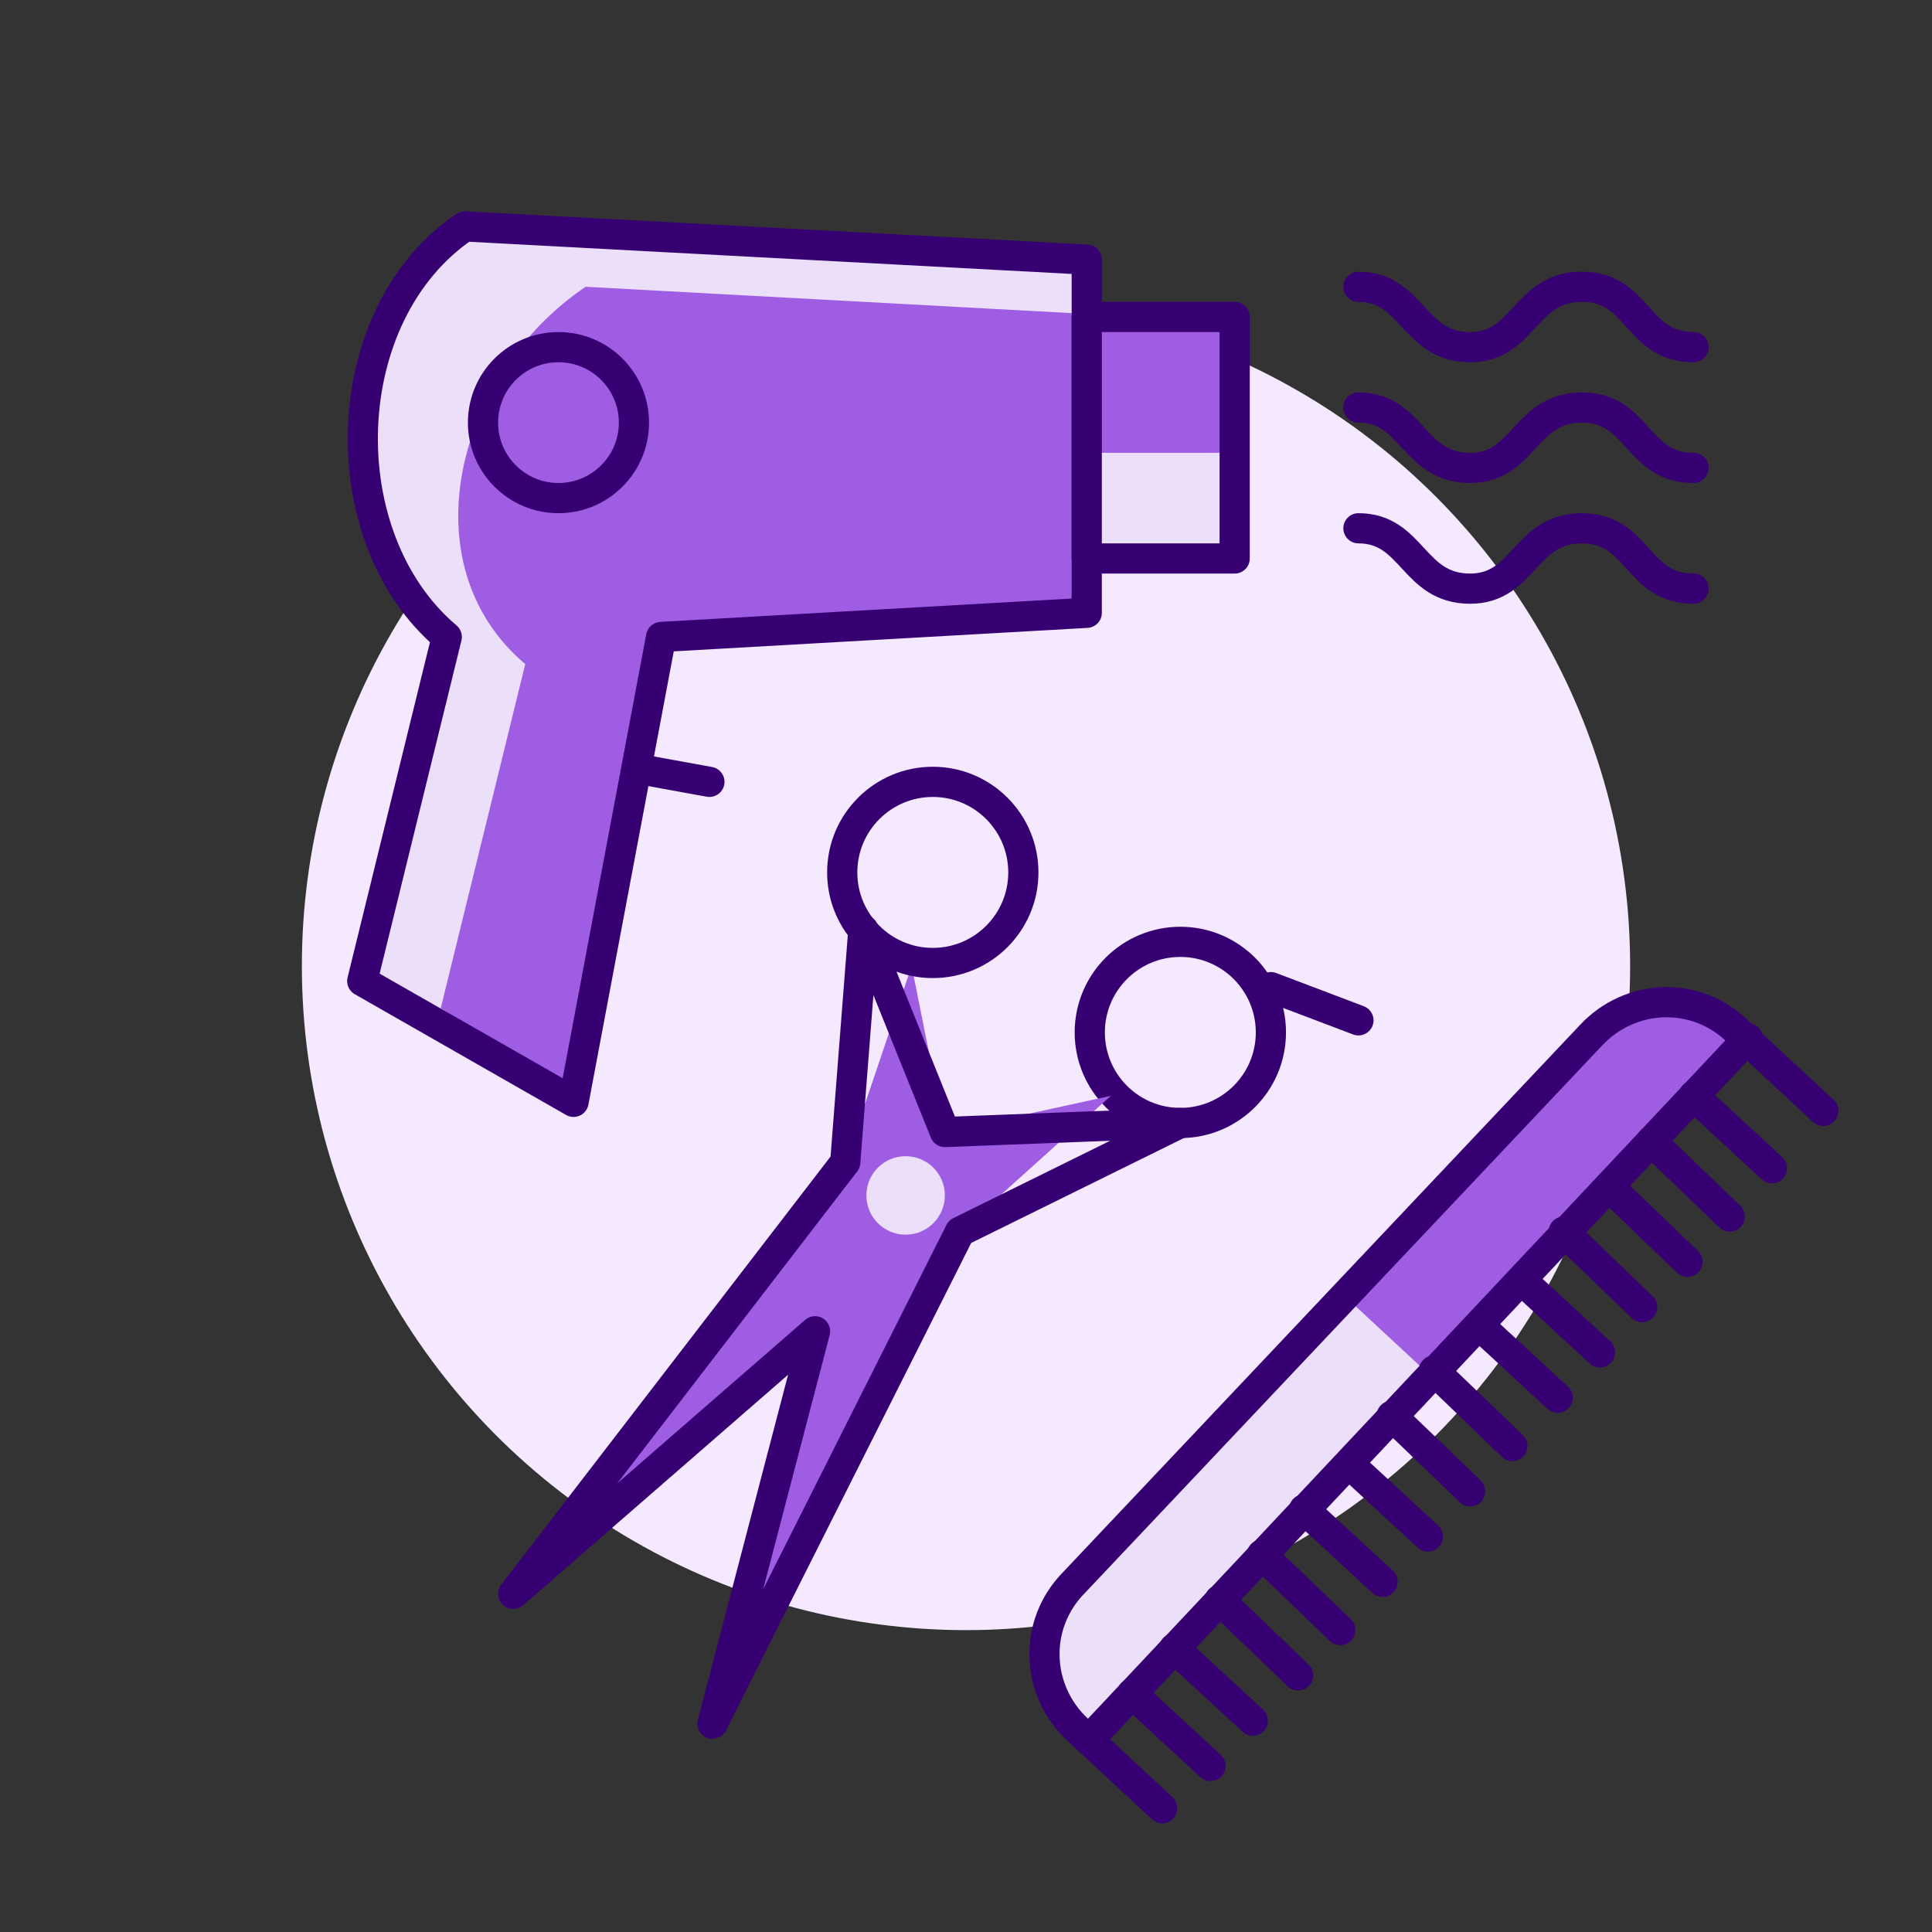 <?xml version="1.0" encoding="utf-8"?>
<!-- Generator: Adobe Illustrator 22.0.1, SVG Export Plug-In . SVG Version: 6.00 Build 0)  -->
<svg version="1.1" id="Layer_2" xmlns="http://www.w3.org/2000/svg" xmlns:xlink="http://www.w3.org/1999/xlink" x="0px" y="0px"
	 viewBox="0 0 64 64" style="enable-background:new 0 0 64 64;" xml:space="preserve">
<rect x="0" y="0" width="64" height="64" fill="#333333" stroke="none"/>
<style type="text/css">
	.st0{fill:#F4E9FF;}
	.st1{fill:#9E5DE2;}
	.st2{opacity:0.8;fill:#FFFFFF;}
	.st3{fill:none;stroke:#370072;stroke-linecap:round;stroke-linejoin:round;stroke-miterlimit:10;}
	.st4{fill:none;stroke:#370072;stroke-linecap:square;stroke-linejoin:round;stroke-miterlimit:10;}
</style>
<circle class="st0" cx="32" cy="32" r="22"/>
<g>
	<path class="st1" d="M36,8.6L15.4,7.5c-4.3,2.9-4.5,10.3-0.6,13.6L12,32.5l7,4l2.9-15.4L36,20.3V8.6z"/>
	<path class="st2" d="M14.6,33.4L17.4,22c-3.9-3.3-2.3-9.6,2-12.5L36,10.4V8.6L15.4,7.5c-4.3,2.9-4.5,10.3-0.6,13.6L12,32.5l7,4
		l0-0.3L14.6,33.4z"/>
	<path class="st3" d="M36,8.6L15.4,7.5c-4.3,2.9-4.5,10.3-0.6,13.6L12,32.5l7,4l2.9-15.4L36,20.3V8.6z"/>
	<rect x="36" y="10.5" class="st1" width="4.9" height="8"/>
	<rect x="36" y="15" class="st2" width="4.9" height="3.4"/>
	<circle class="st3" cx="18.5" cy="14" r="2.5"/>
	<g>
		<path class="st3" d="M45,9.5c1.8,0,1.8,2,3.7,2c1.8,0,1.8-2,3.7-2s1.8,2,3.7,2"/>
	</g>
	<rect x="36" y="10.5" class="st3" width="4.9" height="8"/>
	<g>
		<path class="st3" d="M45,13.5c1.8,0,1.8,2,3.7,2c1.8,0,1.8-2,3.7-2s1.8,2,3.7,2"/>
	</g>
	<g>
		<path class="st3" d="M45,17.5c1.8,0,1.8,2,3.7,2c1.8,0,1.8-2,3.7-2s1.8,2,3.7,2"/>
	</g>
	<line class="st3" x1="21.3" y1="25.5" x2="23.5" y2="25.9"/>
</g>
<g>
	<path class="st1" d="M35.2,52.7c0.8-1.2,17.3-18.5,17.3-18.5s2.6-1.9,4.9,0.2l-21.6,23C35.8,57.4,33.7,55.3,35.2,52.7z"/>
	<path class="st2" d="M44.4,42.8c-4.3,4.5-8.7,9.3-9.1,9.9c-1.6,2.6,0.6,4.7,0.6,4.7l11.3-12L44.4,42.8z"/>
	<path class="st3" d="M38.5,59.9l-2.8-2.6c-1.4-1.3-1.5-3.5-0.1-4.9l17.1-18.1c1.3-1.4,3.5-1.5,4.9-0.1l2.8,2.6"/>
	<g>
		<line class="st3" x1="37.5" y1="56.1" x2="40.1" y2="58.5"/>
		<line class="st3" x1="38.9" y1="54.6" x2="41.5" y2="57"/>
		<line class="st3" x1="40.4" y1="53" x2="43" y2="55.5"/>
		<line class="st3" x1="41.8" y1="51.5" x2="44.4" y2="54"/>
		<line class="st3" x1="43.2" y1="50" x2="45.8" y2="52.4"/>
		<line class="st3" x1="44.7" y1="48.5" x2="47.3" y2="50.9"/>
		<line class="st3" x1="46.1" y1="46.9" x2="48.7" y2="49.4"/>
		<line class="st3" x1="47.5" y1="45.4" x2="50.1" y2="47.9"/>
		<line class="st3" x1="49" y1="43.9" x2="51.6" y2="46.3"/>
		<line class="st3" x1="50.4" y1="42.4" x2="53" y2="44.8"/>
		<line class="st3" x1="51.8" y1="40.8" x2="54.4" y2="43.3"/>
		<line class="st3" x1="53.3" y1="39.3" x2="55.9" y2="41.8"/>
		<line class="st3" x1="54.7" y1="37.8" x2="57.3" y2="40.3"/>
		<line class="st3" x1="56.1" y1="36.3" x2="58.7" y2="38.7"/>
	</g>
	<line class="st3" x1="57.9" y1="34.4" x2="36.1" y2="57.6"/>
</g>
<g>
	<circle class="st3" cx="39.1" cy="34.2" r="3"/>
	<polygon class="st1" points="36.8,36.3 31.3,37.5 30.2,32 28,38.5 17,52.8 26.3,45.3 23.6,57.1 31.8,40.8 	"/>
	<circle class="st3" cx="30.9" cy="28.9" r="3"/>
	<polygon class="st4" points="39.1,37.2 31.3,37.5 28.6,30.8 28,38.5 17,52.8 27,44.1 23.6,57.1 31.8,40.8 	"/>
	<line class="st3" x1="42.1" y1="32.7" x2="45" y2="33.8"/>
	<circle class="st2" cx="30" cy="39.6" r="1.3"/>
</g>
</svg>
